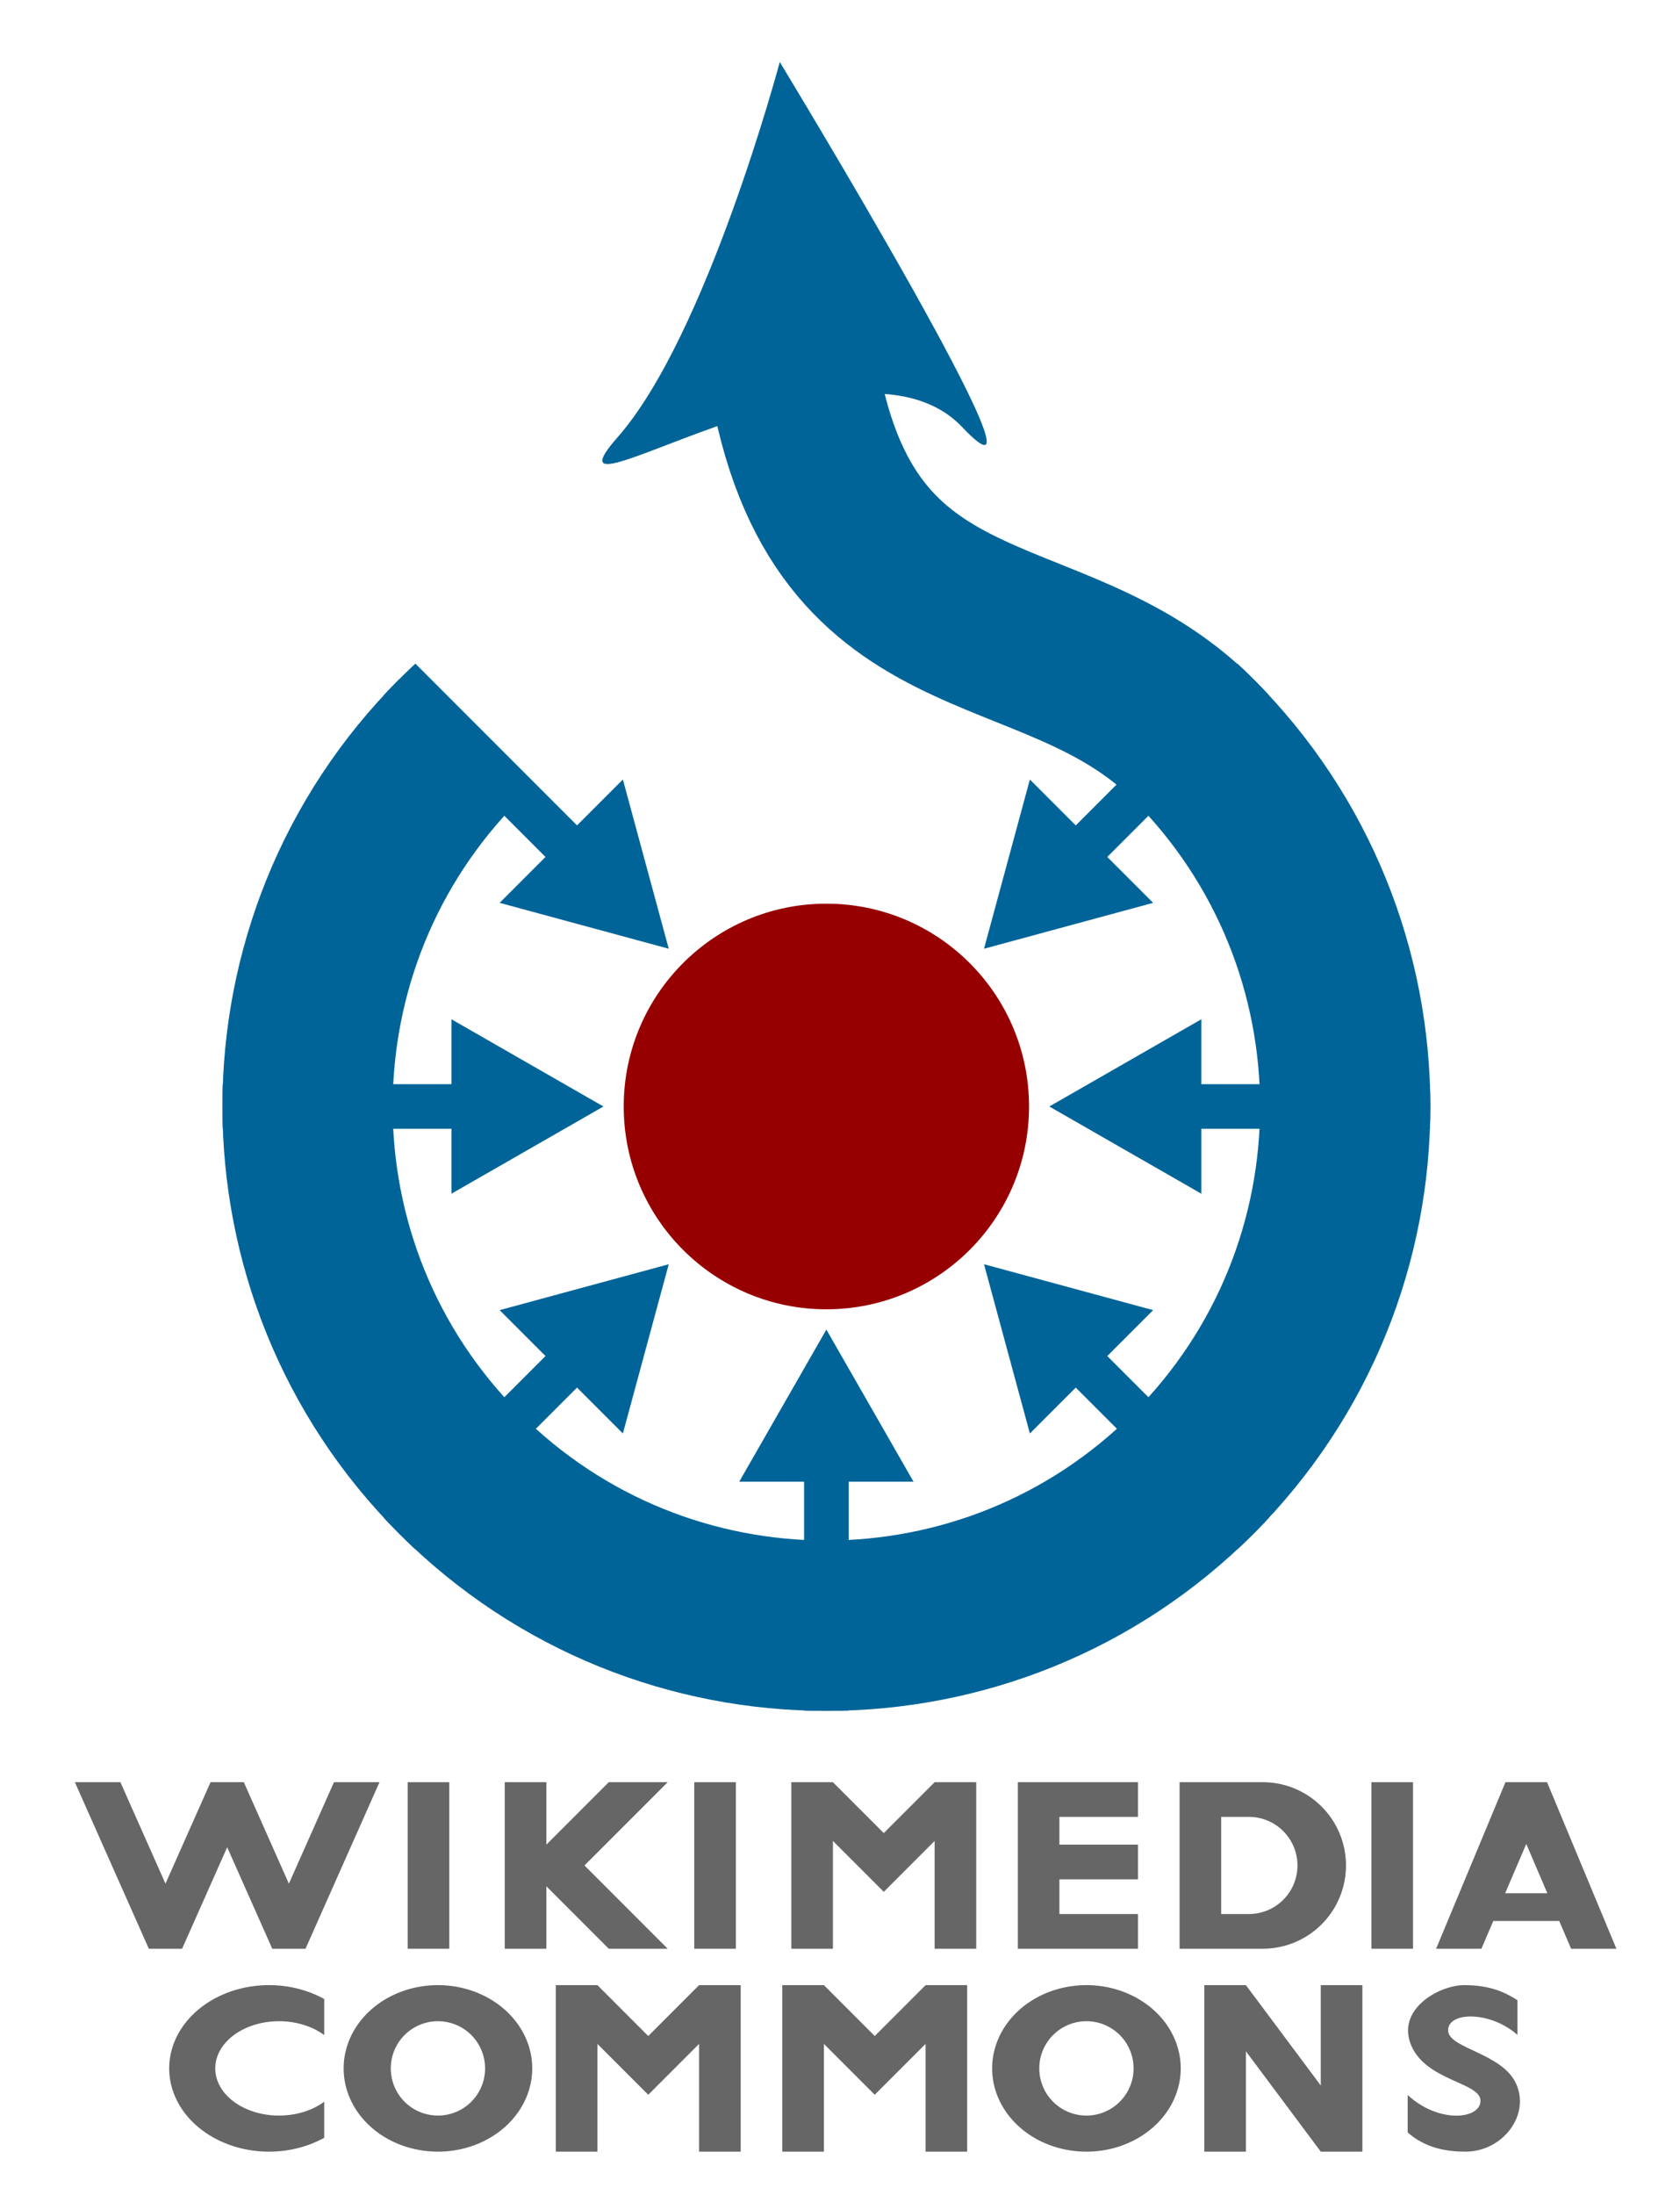 <svg xmlns="http://www.w3.org/2000/svg" xmlns:xlink="http://www.w3.org/1999/xlink" viewBox="-400 -525 94.5 123.375" width="72" height="94">
  <defs>
    <clipPath id="a">
      <circle r="298"/>
    </clipPath>
  </defs>
  <g transform="matrix(.114 0 0 .114 -353.516 -462.805)">
    <circle r="100" fill="#970000"/>
    <g fill="#006499" stroke="#006499">
      <g clip-path="url(#a)">
        <g id="b">
          <path d="M0 300V180" stroke-width="22"/>
          <path d="m-43 185 43-75 43 75z" stroke="none"/>
        </g>
        <g id="c">
          <use xlink:href="#b" transform="rotate(45)" width="798" height="1050"/>
          <use xlink:href="#b" transform="rotate(90)" width="798" height="1050"/>
          <use xlink:href="#b" transform="rotate(135)" width="798" height="1050"/>
        </g>
        <use xlink:href="#c" transform="scale(-1 1)" width="798" height="1050"/>
      </g>
      <path d="M-181.02-181.02c-99.974 99.974-99.974 262.064 0 362.04s262.064 99.974 362.04 0 99.974-262.064 0-362.04C110.31-251.73 3.536-215.668-17.678-371.23" fill="none" stroke-width="84"/>
      <path d="M-23-515s-36 135-80 185 116-62 170-5-90-180-90-180z" stroke="none"/>
    </g>
  </g>
  <defs>
    <path id="d" d="M0 720 320 0h144l195 438.75L854 0h144l320 720h-197L926 281.25 731 720H587L392 281.25 197 720z"/>
    <path id="e" d="M0 0h180v720H0z"/>
    <path id="f" d="M0 0h180v720H0zm90 360L450 0h255L345 360l360 360H450z"/>
    <path id="g" d="M0 0h180v466l220-220 220 220V0h180v720H620L400 500 180 720H0z"/>
    <path id="h" d="M0 0h520v150H180v150h340v150H180v120h340v150H0z"/>
    <path id="i" d="M0 0h360a360 360 0 0 1 0 720H0zm180 150v420h120a210 210 0 0 0 0-420z"/>
    <path id="j" d="M0 0h196l194 453L584 0h196L480 720H300zm180 120h450v120H180z"/>
    <path id="k" d="M684 504a276 204 0 1 1 0-288V60a432 360 0 1 0 0 600z"/>
    <path id="l" d="M0 360a408 360 0 0 0 816 0 408 360 0 0 0-816 0m204 0a204 204 0 0 1 408 0 204 204 0 0 1-408 0"/>
    <path id="m" d="M0 0h180v434L504 0h180v720H504V286L180 720H0z"/>
    <path id="n" d="M15 83C93 14 186 0 265 0c160 0 280 156 220 292S190 445 190 525s180 85 300-20v150c-55 35-120 65-230 65S-35 615 30 460s300-160 300-240-180-100-315 25z"/>
  </defs>
  <g fill="#666">
    <g transform="matrix(.013 0 0 -.013 -395.788 -415.464)">
      <use xlink:href="#d" width="798" height="1050"/>
      <use xlink:href="#e" x="1440" width="798" height="1050"/>
      <use xlink:href="#f" x="1860" width="798" height="1050"/>
      <use xlink:href="#e" x="2680" width="798" height="1050"/>
      <use xlink:href="#g" x="3100" width="798" height="1050"/>
      <use xlink:href="#h" x="4080" width="798" height="1050"/>
      <use xlink:href="#i" x="4780" width="798" height="1050"/>
      <use xlink:href="#e" x="5610" width="798" height="1050"/>
      <use xlink:href="#j" x="5890" width="798" height="1050"/>
    </g>
    <g transform="matrix(.013 0 0 -.013 -390.654 -404.057)">
      <use xlink:href="#k" width="798" height="1050"/>
      <use xlink:href="#l" x="768" width="798" height="1050"/>
      <use xlink:href="#g" x="1686" width="798" height="1050"/>
      <use xlink:href="#g" x="2666" width="798" height="1050"/>
      <use xlink:href="#l" x="3574" width="798" height="1050"/>
      <use xlink:href="#m" x="4492" width="798" height="1050"/>
      <use xlink:href="#n" x="5357" width="798" height="1050"/>
    </g>
  </g>
</svg>
